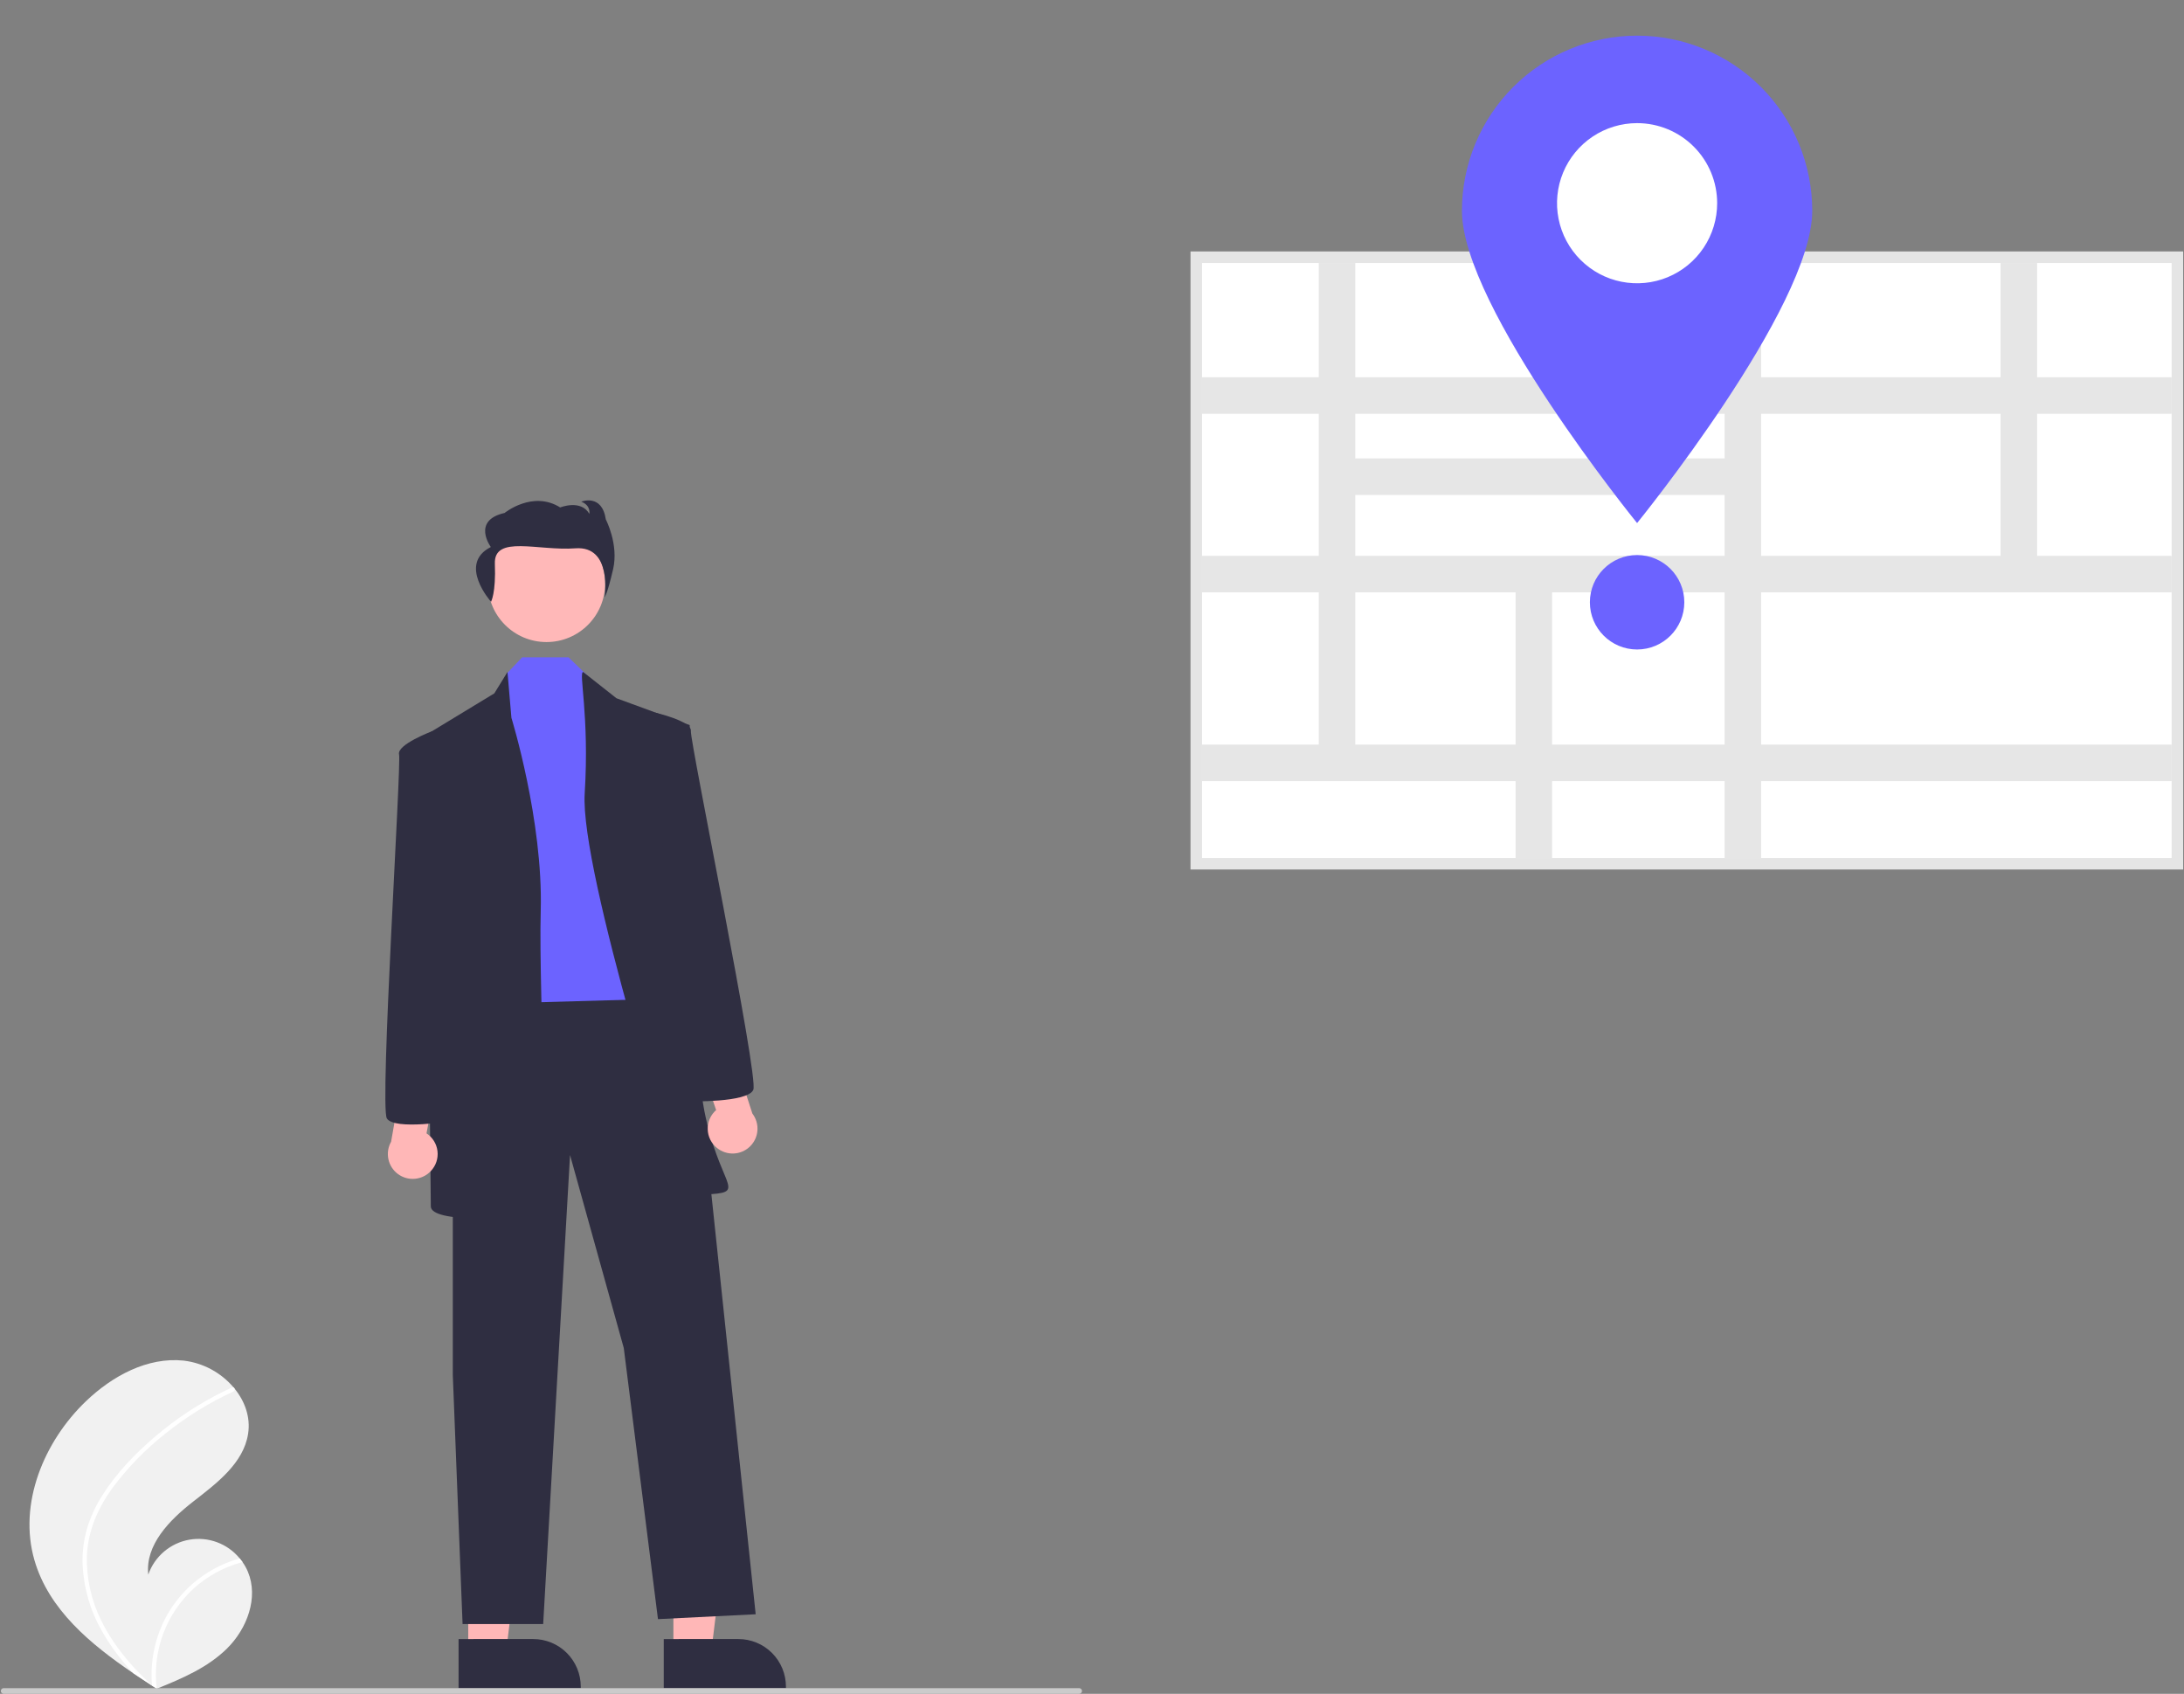 <svg width="245" height="190" viewBox="0 0 245 190" fill="none" xmlns="http://www.w3.org/2000/svg">
<rect x="0" y="0" width="245" height="190" fill="#808080" stroke="none"/>
<g id="undraw_location_tracking_re_n3ok (1) 1" clip-path="url(#clip0_1628_55594)">
<path id="Vector" d="M3.858 174.992C5.458 180.542 10.13 184.427 15.002 187.727C15.683 188.188 16.363 188.638 17.044 189.078C17.049 189.08 17.054 189.084 17.058 189.086C17.091 189.107 17.124 189.129 17.154 189.15C17.295 189.24 17.435 189.331 17.575 189.42L17.498 189.455C17.498 189.455 17.423 189.495 17.505 189.461C17.53 189.451 17.555 189.442 17.58 189.432C20.411 188.29 23.292 187.064 25.461 184.925C27.711 182.704 29.026 179.221 27.808 176.303C27.648 175.921 27.445 175.558 27.205 175.22C27.106 175.079 26.999 174.944 26.889 174.811C26.216 173.99 25.338 173.364 24.343 172.996C23.349 172.627 22.274 172.531 21.23 172.715C20.185 172.9 19.209 173.36 18.401 174.047C17.593 174.734 16.983 175.624 16.633 176.625C16.275 173.292 19.024 170.5 21.669 168.44C24.315 166.381 27.322 164.138 27.833 160.824C28.119 158.98 27.477 157.192 26.309 155.758C26.273 155.714 26.237 155.671 26.2 155.628C24.778 153.957 22.777 152.884 20.599 152.623C16.541 152.202 12.6 154.349 9.652 157.17C4.908 161.709 2.04 168.681 3.858 174.992Z" fill="#F1F1F1"/>
<path id="Vector_2" d="M11.485 167.732C10.706 168.944 10.108 170.263 9.71 171.647C9.374 172.884 9.224 174.164 9.266 175.446C9.374 178.082 10.114 180.655 11.424 182.946C12.411 184.684 13.613 186.291 15.002 187.727C15.683 188.188 16.363 188.638 17.044 189.078C17.049 189.08 17.053 189.084 17.058 189.087C17.091 189.108 17.124 189.129 17.154 189.15C17.295 189.24 17.435 189.331 17.575 189.421C17.575 189.421 17.423 189.495 17.505 189.461C17.53 189.451 17.555 189.442 17.58 189.432C17.326 187.352 17.575 185.241 18.305 183.277C19.034 181.312 20.225 179.552 21.775 178.142C23.329 176.754 25.19 175.753 27.205 175.22C27.106 175.079 26.999 174.944 26.889 174.811C26.11 175.029 25.353 175.316 24.625 175.667C22.024 176.916 19.894 178.97 18.551 181.523C17.346 183.842 16.827 186.457 17.056 189.061C16.939 188.955 16.823 188.847 16.71 188.741C14.559 186.735 12.648 184.433 11.355 181.777C10.233 179.527 9.682 177.036 9.75 174.523C9.855 171.782 10.947 169.244 12.528 167.035C14.26 164.677 16.307 162.568 18.611 160.765C20.933 158.905 23.474 157.337 26.177 156.094C26.238 156.066 26.286 156.015 26.31 155.952C26.335 155.89 26.334 155.82 26.309 155.758C26.291 155.702 26.252 155.655 26.2 155.628C26.173 155.617 26.144 155.611 26.114 155.612C26.085 155.614 26.057 155.622 26.031 155.635C25.697 155.789 25.366 155.945 25.037 156.107C22.299 157.461 19.739 159.149 17.417 161.134C15.174 163.046 13.063 165.23 11.485 167.732Z" fill="white"/>
<path id="Vector_3" d="M75.543 185.246H79.794L81.816 168.849L75.542 168.849L75.543 185.246Z" fill="#FFB7B7"/>
<path id="Vector_4" d="M74.459 183.858L82.831 183.857H82.831C84.246 183.857 85.603 184.42 86.604 185.42C87.604 186.421 88.166 187.778 88.166 189.193V189.366L74.459 189.366L74.459 183.858Z" fill="#2F2E41"/>
<path id="Vector_5" d="M52.526 185.246H56.777L58.8 168.849L52.525 168.849L52.526 185.246Z" fill="#FFB7B7"/>
<path id="Vector_6" d="M51.442 183.858L59.814 183.857H59.815C61.23 183.857 62.587 184.42 63.587 185.42C64.588 186.421 65.15 187.778 65.15 189.193V189.366L51.443 189.366L51.442 183.858Z" fill="#2F2E41"/>
<path id="Vector_7" d="M50.795 110.931V154.224L51.891 182.173H60.933L63.947 129.563L69.975 151.21L73.811 181.625L84.772 181.077L77.374 110.931H50.795Z" fill="#2F2E41"/>
<path id="Vector_8" d="M61.306 72.022C64.938 72.022 67.882 69.078 67.882 65.446C67.882 61.814 64.938 58.87 61.306 58.87C57.674 58.87 54.73 61.814 54.73 65.446C54.73 69.078 57.674 72.022 61.306 72.022Z" fill="#FFB8B8"/>
<path id="Vector_9" d="M58.574 73.735L56.823 75.584L55.179 112.575L74.633 112.027L69.975 79.694L65.865 75.756L63.78 73.735H58.574Z" fill="#6C63FF"/>
<path id="Vector_10" d="M55.453 77.777L56.929 75.38L57.37 80.517C57.37 80.517 60.933 92.025 60.659 102.163C60.385 112.302 62.029 136.14 59.837 136.414C57.645 136.688 48.328 137.236 48.328 135.318C48.328 133.4 47.78 82.435 47.78 82.435L55.453 77.777Z" fill="#2F2E41"/>
<path id="Vector_11" d="M65.423 75.38L69.153 78.325L77.373 81.339C77.373 81.339 77.373 116.412 79.017 124.632C80.661 132.852 83.675 133.674 79.839 133.948C76.003 134.222 76.277 132.852 76.277 132.852C76.277 132.852 65.043 97.779 65.591 89.011C66.139 80.243 64.875 75.38 65.423 75.38Z" fill="#2F2E41"/>
<path id="Vector_12" d="M55.085 67.503C55.085 67.503 55.643 66.522 55.514 63.244C55.384 59.966 60.375 61.82 64.546 61.507C68.717 61.194 67.834 66.98 67.834 66.98C67.834 66.98 68.135 66.636 68.779 63.844C69.424 61.051 67.961 58.269 67.961 58.269C67.53 55.335 65.208 56.275 65.208 56.275C66.326 56.711 66.112 57.641 66.112 57.641C65.165 55.982 62.843 56.922 62.843 56.922C59.747 54.979 56.608 57.538 56.608 57.538C52.868 58.387 55.062 61.362 55.062 61.362C51.3 63.263 55.085 67.503 55.085 67.503Z" fill="#2F2E41"/>
<path id="Vector_13" d="M48.337 131.355C48.616 131.061 48.827 130.709 48.955 130.324C49.083 129.939 49.124 129.531 49.078 129.128C49.031 128.725 48.896 128.337 48.683 127.992C48.47 127.647 48.184 127.353 47.845 127.13L49.03 120.903L45.421 119.26L43.872 128.078C43.535 128.672 43.429 129.369 43.572 130.036C43.715 130.704 44.098 131.296 44.648 131.7C45.199 132.104 45.879 132.292 46.558 132.228C47.238 132.165 47.871 131.854 48.337 131.355Z" fill="#FFB7B7"/>
<path id="Vector_14" d="M49.15 82.434L48.423 82.044C48.423 82.044 44.492 83.53 44.766 84.626C45.04 85.722 42.574 124.083 43.396 125.453C44.218 126.823 50.794 125.727 50.794 125.727L49.15 82.434Z" fill="#2F2E41"/>
<path id="Vector_15" d="M80.431 128.773C80.114 128.52 79.857 128.201 79.677 127.837C79.497 127.474 79.399 127.075 79.39 126.67C79.38 126.264 79.46 125.862 79.623 125.49C79.786 125.119 80.029 124.788 80.334 124.521L78.299 118.517L81.646 116.391L84.4 124.909C84.816 125.451 85.017 126.127 84.968 126.808C84.919 127.489 84.621 128.128 84.132 128.604C83.643 129.08 82.996 129.361 82.314 129.392C81.632 129.423 80.962 129.203 80.431 128.773Z" fill="#FFB7B7"/>
<path id="Vector_16" d="M77.218 123.539C77.218 123.539 83.883 123.715 84.507 122.244C85.132 120.774 77.382 83.123 77.502 82C77.621 80.876 73.523 79.948 73.523 79.948L72.856 80.435L77.218 123.539Z" fill="#2F2E41"/>
<path id="Vector_17" d="M121.059 190H0.409C0.325 190 0.245 189.966 0.186 189.907C0.126 189.847 0.093 189.767 0.093 189.683C0.093 189.599 0.126 189.518 0.186 189.459C0.245 189.4 0.325 189.366 0.409 189.366H121.059C121.143 189.366 121.224 189.4 121.283 189.459C121.343 189.518 121.376 189.599 121.376 189.683C121.376 189.767 121.343 189.847 121.283 189.907C121.224 189.966 121.143 190 121.059 190Z" fill="#CBCBCB"/>
<path id="Vector_18" d="M244.907 97.533H133.549V28.205H244.907V97.533ZM136.14 94.942H242.316V30.796H136.14V94.942Z" fill="#E5E5E5"/>
<path id="Vector_19" d="M243.612 29.501H134.845V96.238H243.612V29.501Z" fill="white"/>
<path id="Vector_20" d="M243.612 46.415V42.318H228.524V29.501H224.426V42.318H197.564V29.501H193.466V42.318H152.034V29.501H147.937V42.318H134.845V46.415H147.937V62.35H134.845V66.448H147.937V83.522H134.845V87.619H170.018V96.238H174.116V87.619H193.466V96.238H197.564V87.619H243.612V83.522H197.564V66.448H243.612V62.35H228.524V46.415L243.612 46.415ZM193.466 46.415V51.423H152.034V46.415H193.466ZM152.034 55.521H193.466V62.35H152.034V55.521ZM152.034 83.522V66.448H170.018V83.522L152.034 83.522ZM193.466 83.522H174.116V66.448H193.466V83.522ZM224.426 62.35H197.564V46.415H224.426V62.35Z" fill="#E6E6E6"/>
<path id="Vector_21" d="M203.297 23.648C203.297 34.5 183.648 58.674 183.648 58.674C183.648 58.674 164 34.5 164 23.648C164 18.437 166.07 13.44 169.755 9.755C173.44 6.07 178.437 4 183.648 4C188.859 4 193.857 6.07 197.542 9.755C201.227 13.44 203.297 18.437 203.297 23.648Z" fill="#6C63FF"/>
<path id="Vector_22" d="M192.63 22.795C192.63 24.571 192.103 26.308 191.116 27.785C190.13 29.262 188.727 30.413 187.085 31.093C185.444 31.773 183.638 31.951 181.896 31.604C180.153 31.258 178.553 30.402 177.297 29.146C176.041 27.89 175.185 26.289 174.839 24.547C174.492 22.805 174.67 20.999 175.35 19.357C176.03 17.716 177.181 16.313 178.658 15.326C180.135 14.339 181.872 13.812 183.648 13.812C184.828 13.812 185.996 14.044 187.086 14.495C188.176 14.946 189.166 15.608 190.001 16.442C190.835 17.276 191.496 18.267 191.948 19.357C192.399 20.447 192.631 21.615 192.63 22.795Z" fill="white"/>
<path id="Vector_23" d="M183.648 72.855C186.573 72.855 188.945 70.483 188.945 67.558C188.945 64.633 186.573 62.262 183.648 62.262C180.723 62.262 178.352 64.633 178.352 67.558C178.352 70.483 180.723 72.855 183.648 72.855Z" fill="#6C63FF"/>
</g>
<defs>
<clipPath id="clip0_1628_55594">
<rect width="244.815" height="190" fill="white" transform="translate(0.093)"/>
</clipPath>
</defs>
</svg>
